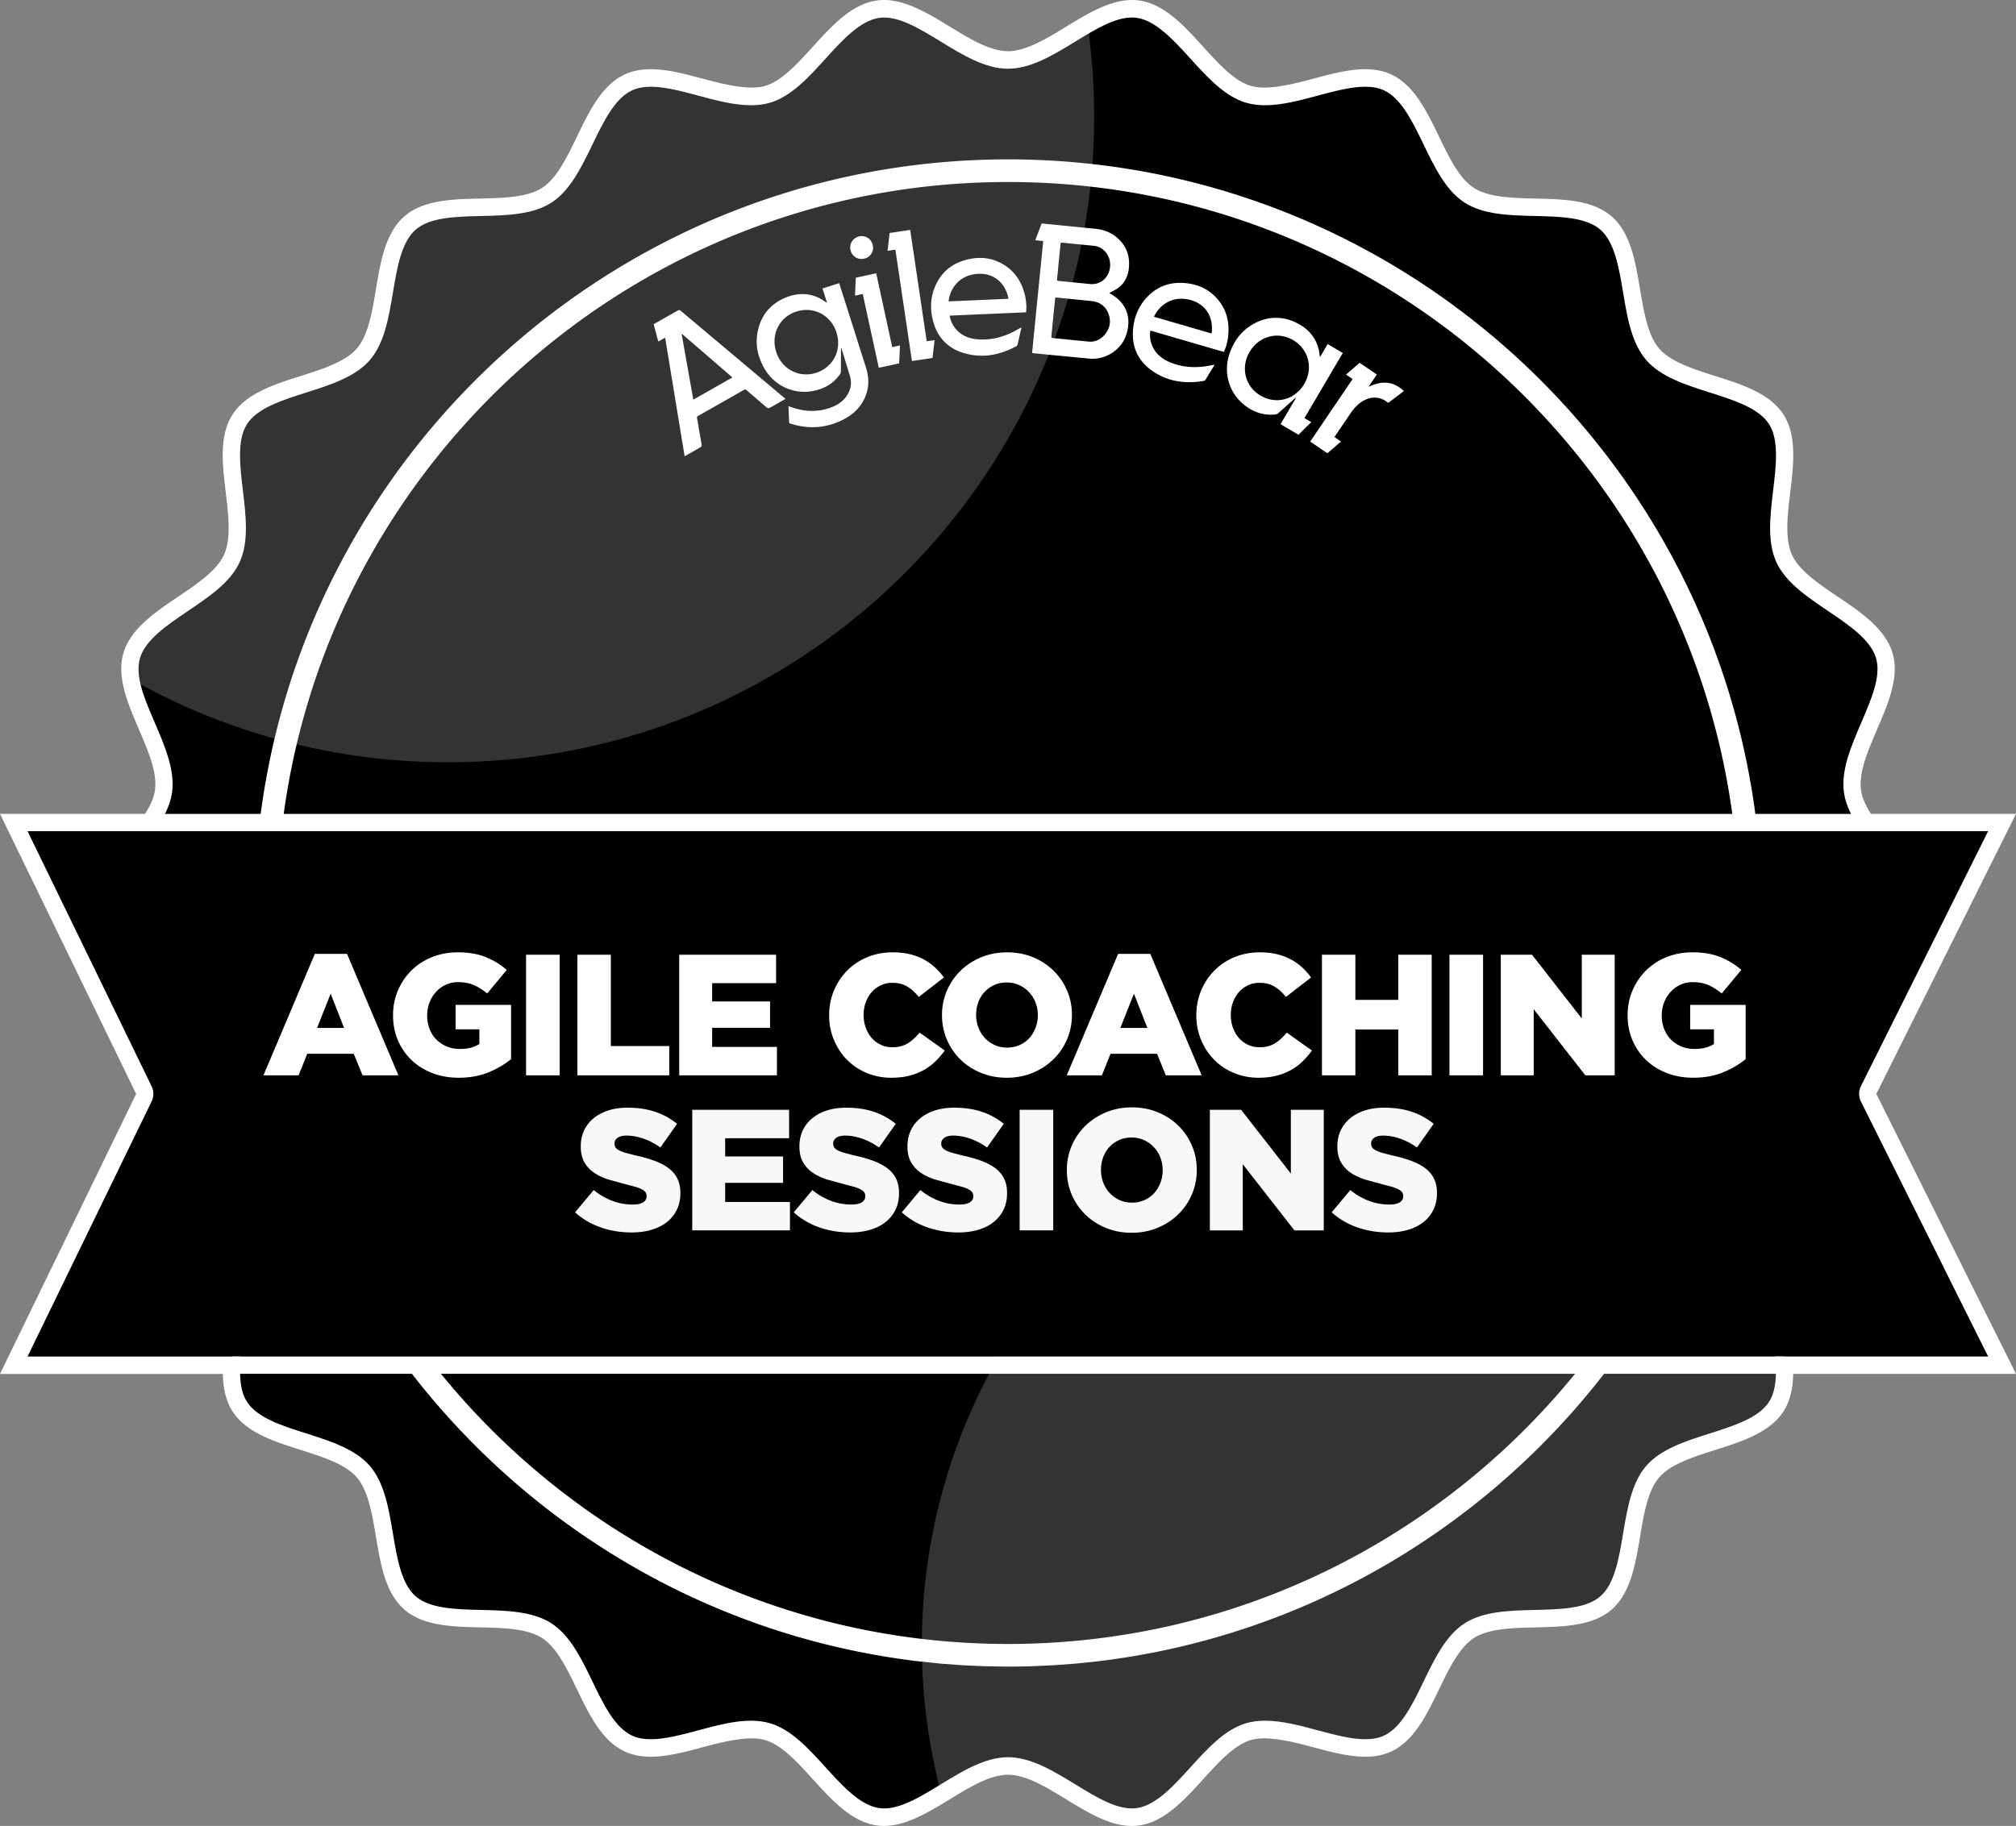 <svg xmlns="http://www.w3.org/2000/svg" width="234" height="212"  xmlns:v="https://vecta.io/nano"><rect width="100%" height="100%" fill="#808080" stroke="none"/><path fill="#fff" d="M217.788 127.005L234 94.495h-16.84c-.584-.927-1.02-1.848-1.147-2.742-.293-2.054.803-4.602 1.862-7.067 1.283-2.986 2.61-6.074 1.798-8.844-.831-2.833-3.649-4.736-6.375-6.575-2.191-1.479-4.458-3.009-5.294-4.839-.853-1.867-.526-4.608-.209-7.258.387-3.241.787-6.591-.787-9.037-1.586-2.464-4.814-3.49-7.936-4.482-2.531-.804-5.149-1.636-6.479-3.171-1.335-1.54-1.789-4.254-2.228-6.88-.54-3.227-1.097-6.563-3.305-8.479s-5.58-1.991-8.845-2.068c-2.664-.063-5.418-.128-7.137-1.236-1.7-1.095-2.893-3.563-4.046-5.951-1.428-2.956-2.905-6.011-5.578-7.235-.873-.399-1.853-.594-2.996-.594-1.92 0-4.014.562-6.038 1.106-2.624.704-5.414 1.362-7.232.831-1.919-.563-3.752-2.582-5.524-4.534-2.215-2.44-4.505-4.964-7.44-5.382-2.812-.395-5.699 1.343-8.461 3.032-2.297 1.405-4.673 2.857-6.762 2.857s-4.465-1.453-6.762-2.857c-2.761-1.688-5.653-3.427-8.461-3.032C98.842.476 96.551 3 94.336 5.439c-1.772 1.953-3.604 3.971-5.524 4.534-1.817.533-4.608-.126-7.231-.831-2.024-.544-4.118-1.106-6.038-1.106-1.143 0-2.124.194-2.997.594-2.673 1.223-4.15 4.279-5.578 7.234-1.153 2.387-2.346 4.856-4.046 5.951-1.718 1.107-4.473 1.172-7.137 1.236-3.266.077-6.643.157-8.845 2.068-2.208 1.915-2.765 5.251-3.305 8.478-.438 2.625-.892 5.34-2.227 6.88-1.33 1.534-3.948 2.367-6.48 3.171-3.122.993-6.35 2.019-7.936 4.482-1.575 2.446-1.174 5.797-.787 9.038.316 2.65.644 5.391-.209 7.257-.837 1.83-3.104 3.36-5.295 4.839-2.726 1.839-5.544 3.742-6.375 6.575-.812 2.771.515 5.858 1.798 8.845 1.059 2.465 2.154 5.013 1.861 7.067-.127.894-.562 1.815-1.147 2.742H0l15.803 32.511L0 159.517h25.863c.036 1.596.32 3.092 1.128 4.349 1.586 2.464 4.814 3.49 7.936 4.482 2.532.805 5.15 1.637 6.48 3.171 1.334 1.54 1.788 4.254 2.227 6.879.54 3.227 1.097 6.564 3.305 8.479s5.58 1.991 8.845 2.068c2.664.063 5.418.128 7.137 1.236 1.7 1.095 2.893 3.563 4.046 5.951 1.428 2.956 2.905 6.012 5.578 7.235.873.399 1.854.594 2.997.594 1.919 0 4.013-.562 6.037-1.106 2.624-.704 5.413-1.364 7.232-.831 1.919.563 3.752 2.582 5.524 4.534 2.215 2.44 4.506 4.964 7.441 5.382 2.803.397 5.699-1.343 8.46-3.032 2.297-1.404 4.673-2.857 6.763-2.857s4.465 1.453 6.763 2.857c2.485 1.52 5.055 3.091 7.614 3.091a6.15 6.15 0 0 0 .847-.059c2.935-.418 5.226-2.942 7.441-5.382 1.772-1.953 3.605-3.971 5.524-4.534 1.819-.533 4.607.127 7.231.831 2.024.544 4.118 1.106 6.038 1.106 1.143 0 2.123-.194 2.996-.594 2.673-1.223 4.15-4.279 5.578-7.235 1.154-2.387 2.347-4.856 4.046-5.951 1.718-1.107 4.473-1.172 7.137-1.236 3.266-.077 6.643-.157 8.846-2.068s2.765-5.252 3.305-8.479c.439-2.625.893-5.34 2.227-6.879s3.948-2.366 6.479-3.171c3.122-.992 6.351-2.019 7.937-4.483.809-1.256 1.092-2.753 1.128-4.35H234l-16.212-32.51z"/><path d="M215.999 127.891c-.281-.562-.281-1.223 0-1.785l14.769-29.607h-14.676c-1.023-1.428-1.837-2.903-2.059-4.459-.372-2.609.836-5.419 2.005-8.137 1.196-2.782 2.326-5.41 1.717-7.489-.628-2.14-3.143-3.837-5.574-5.478-2.42-1.633-4.924-3.322-5.994-5.663-1.087-2.377-.726-5.401-.377-8.325.345-2.888.702-5.875-.483-7.714-1.196-1.858-4.076-2.773-6.86-3.658-2.795-.888-5.686-1.807-7.385-3.766-1.704-1.964-2.205-4.96-2.689-7.858-.481-2.877-.979-5.852-2.643-7.295-1.659-1.438-4.67-1.51-7.582-1.579-2.94-.069-5.981-.142-8.172-1.553-2.173-1.399-3.49-4.125-4.764-6.76s-2.591-5.361-4.609-6.284c-.606-.277-1.314-.412-2.164-.412-1.656 0-3.62.527-5.52 1.038-2.039.547-4.147 1.113-6.092 1.113-.817 0-1.543-.097-2.221-.295-2.459-.721-4.484-2.951-6.442-5.107-1.977-2.177-4.021-4.428-6.242-4.745-2.156-.307-4.672 1.252-7.135 2.757-2.534 1.549-5.153 3.15-7.806 3.15s-5.272-1.601-7.805-3.149c-2.462-1.505-4.977-3.059-7.136-2.757-2.221.317-4.265 2.568-6.242 4.745-1.958 2.156-3.983 4.386-6.442 5.107-.678.199-1.404.295-2.221.295-1.945 0-4.053-.566-6.091-1.113-1.899-.51-3.863-1.037-5.519-1.037-.85 0-1.558.135-2.165.412-2.018.923-3.335 3.648-4.609 6.284s-2.591 5.361-4.764 6.76c-2.191 1.411-5.232 1.483-8.172 1.553-2.912.069-5.923.141-7.582 1.579-1.664 1.443-2.162 4.418-2.643 7.295-.484 2.897-.985 5.894-2.689 7.858-1.699 1.959-4.589 2.877-7.385 3.766-2.784.885-5.664 1.799-6.86 3.658-1.185 1.839-.828 4.826-.483 7.714.349 2.924.71 5.948-.377 8.324-1.071 2.341-3.574 4.03-5.995 5.663-2.432 1.641-4.947 3.338-5.574 5.478-.609 2.079.521 4.707 1.717 7.49 1.168 2.717 2.376 5.527 2.004 8.136-.222 1.556-1.036 3.031-2.059 4.459H3.196l14.405 29.625c.269.552.269 1.197 0 1.749L3.196 157.499h24.737c-.163 2.037-.109 3.946.74 5.264 1.196 1.858 4.076 2.773 6.86 3.658 2.795.888 5.686 1.807 7.385 3.766 1.704 1.964 2.205 4.96 2.689 7.858.481 2.877.979 5.852 2.643 7.295 1.659 1.438 4.67 1.51 7.582 1.579 2.94.069 5.981.142 8.173 1.553 2.173 1.399 3.49 4.125 4.764 6.76s2.591 5.361 4.61 6.284c.606.277 1.314.412 2.164.412 1.656 0 3.62-.527 5.519-1.037 2.039-.547 4.147-1.113 6.092-1.113.817 0 1.543.097 2.221.295 2.459.721 4.484 2.951 6.442 5.107 1.977 2.177 4.021 4.428 6.243 4.745 2.163.303 4.672-1.252 7.135-2.757 2.533-1.549 5.153-3.15 7.806-3.15s5.272 1.601 7.806 3.15c2.462 1.505 4.98 3.068 7.135 2.757 2.221-.316 4.266-2.567 6.243-4.745 1.958-2.156 3.983-4.386 6.442-5.107.678-.199 1.404-.295 2.221-.295 1.945 0 4.053.566 6.091 1.113 1.899.51 3.863 1.038 5.519 1.038.85 0 1.558-.135 2.164-.412 2.019-.923 3.336-3.649 4.61-6.284s2.591-5.361 4.764-6.76c2.191-1.411 5.232-1.483 8.172-1.553 2.913-.069 5.924-.141 7.583-1.579s2.162-4.418 2.643-7.295c.484-2.897.985-5.893 2.689-7.858 1.699-1.958 4.589-2.877 7.384-3.765 2.785-.885 5.664-1.8 6.861-3.659.849-1.318.902-3.228.74-5.265h24.701l-14.77-29.608z"/><path fill="#fff" d="M36.541 110.749l-5.96 14.1h4.08l1-2.5h5.4l1.02 2.5h4.16l-5.96-14.1h-3.74zm.26 8.6l1.58-3.98 1.56 3.98h-3.14zm16.08.16h2.76v1.7c-.588.387-1.337.58-2.247.58-.562 0-1.074-.097-1.535-.29s-.863-.46-1.204-.8-.605-.75-.792-1.23a4.24 4.24 0 0 1-.281-1.56v-.04c0-.533.093-1.033.28-1.5s.44-.873.76-1.22.697-.62 1.13-.82a3.32 3.32 0 0 1 1.41-.3c.693 0 1.303.113 1.83.34s1.043.553 1.55.98l2.28-2.74c-.747-.64-1.57-1.14-2.47-1.5s-1.97-.54-3.21-.54c-1.08 0-2.083.187-3.008.56a7.12 7.12 0 0 0-2.383 1.55c-.663.66-1.184 1.434-1.562 2.32s-.567 1.837-.567 2.85v.04c0 1.067.193 2.043.58 2.93s.92 1.65 1.6 2.29 1.483 1.137 2.41 1.49 1.937.53 3.03.53c1.28 0 2.427-.207 3.44-.62s1.893-.927 2.64-1.54v-6.3h-6.44v2.84zm8.18 5.34h3.9v-14h-3.9v14zm16.62-3.4h-6.78v-10.6h-3.88v14h10.66v-3.4zm12.5.1h-7.52v-2.22h6.72v-3.06h-6.72v-2.12h7.42v-3.3h-11.24v14h11.34v-3.3zm8.17 1.53c.646.647 1.41 1.15 2.29 1.51s1.82.54 2.82.54c.773 0 1.47-.08 2.09-.24s1.18-.38 1.68-.66a6.25 6.25 0 0 0 1.34-1 10.39 10.39 0 0 0 1.09-1.26l-2.92-2.08a8.18 8.18 0 0 1-.65.69 4.41 4.41 0 0 1-.7.54 3.03 3.03 0 0 1-.82.35c-.3.08-.63.12-.99.12-.494 0-.943-.097-1.35-.29s-.757-.457-1.05-.79-.523-.73-.69-1.19-.25-.95-.25-1.47v-.04c0-.506.083-.986.25-1.44s.397-.847.69-1.18a3.24 3.24 0 0 1 1.05-.79c.407-.193.856-.29 1.35-.29.68 0 1.26.147 1.74.44s.92.693 1.32 1.2l2.92-2.26c-.307-.427-.657-.82-1.05-1.18a6.42 6.42 0 0 0-1.32-.93c-.487-.26-1.023-.46-1.61-.6s-1.24-.21-1.96-.21c-1.067 0-2.05.187-2.95.56s-1.677.89-2.33 1.55a7.28 7.28 0 0 0-1.54 2.32c-.373.887-.56 1.837-.56 2.85v.04a7.26 7.26 0 0 0 .57 2.89c.38.887.893 1.653 1.54 2.3zm26.069-5.23v-.04c0-1-.19-1.94-.57-2.82a7.16 7.16 0 0 0-1.57-2.3c-.667-.653-1.46-1.17-2.38-1.55s-1.92-.57-3-.57-2.08.19-3 .57-1.72.9-2.4 1.56-1.21 1.433-1.59 2.32a7.11 7.11 0 0 0-.57 2.83v.04c0 1 .19 1.94.57 2.82a7.15 7.15 0 0 0 1.57 2.3c.667.653 1.46 1.17 2.38 1.55s1.92.57 3 .57 2.08-.19 3-.57 1.72-.9 2.4-1.56 1.21-1.433 1.59-2.32a7.11 7.11 0 0 0 .57-2.83zm-3.96.04a3.98 3.98 0 0 1-.261 1.44c-.174.454-.415.85-.722 1.19s-.682.61-1.123.81-.929.3-1.464.3-1.023-.103-1.464-.31-.819-.483-1.133-.83-.559-.747-.732-1.2a3.98 3.98 0 0 1-.26-1.44v-.04c0-.506.083-.986.25-1.44s.407-.85.722-1.19.689-.61 1.124-.81.919-.3 1.454-.3 1.023.103 1.464.31a3.67 3.67 0 0 1 1.143.83c.321.347.568.747.742 1.2a3.99 3.99 0 0 1 .261 1.44v.04zm9.32-7.14l-5.96 14.1h4.08l1-2.5h5.4l1.02 2.5h4.16l-5.96-14.1h-3.74zm.26 8.6l1.58-3.98 1.56 3.98h-3.14zm10.93 3.73c.646.647 1.41 1.15 2.29 1.51s1.82.54 2.82.54c.773 0 1.47-.08 2.09-.24s1.18-.38 1.68-.66a6.25 6.25 0 0 0 1.34-1 10.39 10.39 0 0 0 1.09-1.26l-2.92-2.08a8.18 8.18 0 0 1-.65.69 4.41 4.41 0 0 1-.7.54 3.03 3.03 0 0 1-.82.35c-.3.08-.63.12-.99.12-.494 0-.943-.097-1.35-.29s-.757-.457-1.05-.79-.523-.73-.69-1.19-.25-.95-.25-1.47v-.04c0-.506.083-.986.25-1.44s.397-.847.69-1.18a3.24 3.24 0 0 1 1.05-.79c.407-.193.856-.29 1.35-.29.68 0 1.26.147 1.74.44s.92.693 1.32 1.2l2.92-2.26c-.307-.427-.657-.82-1.05-1.18a6.42 6.42 0 0 0-1.32-.93c-.487-.26-1.023-.46-1.61-.6s-1.24-.21-1.96-.21c-1.067 0-2.05.187-2.95.56s-1.677.89-2.33 1.55a7.28 7.28 0 0 0-1.54 2.32c-.373.887-.56 1.837-.56 2.85v.04a7.26 7.26 0 0 0 .57 2.89c.38.887.893 1.653 1.54 2.3zm16.35-3.55h4.98v5.32h3.88v-14h-3.88v5.24h-4.98v-5.24h-3.88v14h3.88v-5.32zm10.92 5.32h3.9v-14h-3.9v14zm15.36-6.6l-5.772-7.4H174.2v14h3.82v-7.68l5.993 7.68h3.407v-14h-3.82v7.4zm12.58-1.581v2.84h2.76v1.7c-.588.387-1.337.58-2.247.58-.562 0-1.074-.097-1.535-.29s-.863-.46-1.204-.8-.605-.75-.792-1.23a4.24 4.24 0 0 1-.281-1.56v-.04c0-.533.093-1.033.28-1.5s.44-.873.76-1.22.697-.62 1.13-.82a3.32 3.32 0 0 1 1.41-.3c.693 0 1.303.113 1.83.34s1.043.553 1.55.98l2.28-2.74c-.747-.64-1.57-1.14-2.47-1.5s-1.97-.54-3.21-.54c-1.08 0-2.083.187-3.008.56a7.12 7.12 0 0 0-2.383 1.55c-.663.66-1.184 1.434-1.562 2.32s-.567 1.837-.567 2.85v.04c0 1.067.193 2.043.58 2.93s.92 1.65 1.6 2.29 1.483 1.137 2.41 1.49 1.937.53 3.03.53c1.28 0 2.427-.207 3.44-.62s1.893-.927 2.64-1.54v-6.3h-6.441zM77.571 135.602c-.454-.333-1.003-.616-1.65-.849a17.07 17.07 0 0 0-2.17-.609l-1.19-.31c-.313-.1-.56-.199-.74-.299s-.307-.209-.38-.33a.78.78 0 0 1-.11-.419v-.04c0-.253.117-.466.35-.639s.583-.26 1.05-.26c.626 0 1.276.117 1.95.35s1.33.577 1.97 1.03l1.94-2.749a8.09 8.09 0 0 0-2.55-1.398c-.94-.315-2.01-.473-3.21-.473-.84 0-1.593.11-2.26.33s-1.237.529-1.71.928-.833.872-1.08 1.418-.37 1.145-.37 1.797v.04c0 .719.137 1.321.41 1.807a3.61 3.61 0 0 0 1.12 1.218c.473.327 1.03.593 1.67.799l2.08.569 1.17.31c.3.101.54.203.72.31s.303.216.37.329a.75.75 0 0 1 .1.39v.04c0 .306-.137.543-.41.709s-.67.25-1.19.25c-1.627 0-3.14-.56-4.54-1.68l-2.16 2.586c.866.778 1.863 1.362 2.99 1.751s2.316.583 3.57.583c.853 0 1.626-.104 2.32-.31s1.287-.506 1.78-.898a4.11 4.11 0 0 0 1.15-1.428c.273-.559.41-1.198.41-1.917v-.04c0-.652-.12-1.214-.36-1.687s-.587-.876-1.04-1.209zm6.6 1.727h6.72v-3.06h-6.72v-2.12h7.42v-3.3h-11.24v14h11.34v-3.3h-7.52v-2.22zm18.78-1.727c-.454-.333-1.003-.616-1.65-.849a17.07 17.07 0 0 0-2.17-.609l-1.19-.31c-.313-.1-.56-.199-.74-.299s-.307-.209-.38-.33a.78.78 0 0 1-.11-.419v-.04c0-.253.117-.466.35-.639s.583-.26 1.05-.26c.626 0 1.276.117 1.95.35s1.33.577 1.97 1.03l1.94-2.749a8.09 8.09 0 0 0-2.55-1.398c-.94-.315-2.01-.473-3.21-.473-.84 0-1.593.11-2.26.33s-1.237.529-1.71.928-.833.872-1.08 1.418-.37 1.145-.37 1.797v.04c0 .719.137 1.321.41 1.807a3.61 3.61 0 0 0 1.12 1.218c.473.327 1.03.593 1.67.799l2.08.569 1.17.31c.3.101.54.203.72.31s.303.216.37.329a.75.75 0 0 1 .1.39v.04c0 .306-.137.543-.41.709s-.67.25-1.19.25c-1.627 0-3.14-.56-4.54-1.68l-2.16 2.586c.866.778 1.863 1.362 2.99 1.751s2.316.583 3.57.583c.853 0 1.626-.104 2.32-.31s1.287-.506 1.78-.898a4.11 4.11 0 0 0 1.15-1.428c.273-.559.41-1.198.41-1.917v-.04c0-.652-.12-1.214-.36-1.687s-.587-.876-1.04-1.209zm12.54 0c-.454-.333-1.003-.616-1.65-.849a17.07 17.07 0 0 0-2.17-.609l-1.19-.31c-.313-.1-.56-.199-.74-.299s-.307-.209-.38-.33a.78.78 0 0 1-.11-.419v-.04c0-.253.117-.466.35-.639s.583-.26 1.05-.26c.626 0 1.276.117 1.95.35s1.33.577 1.97 1.03l1.94-2.749a8.09 8.09 0 0 0-2.55-1.398c-.94-.315-2.01-.473-3.21-.473-.84 0-1.593.11-2.26.33s-1.237.529-1.71.928-.833.872-1.08 1.418-.37 1.145-.37 1.797v.04c0 .719.137 1.321.41 1.807a3.61 3.61 0 0 0 1.12 1.218c.473.327 1.03.593 1.67.799l2.08.569 1.17.31c.3.101.54.203.72.31s.303.216.37.329a.75.75 0 0 1 .1.39v.04c0 .306-.137.543-.41.709s-.67.25-1.19.25c-1.627 0-3.14-.56-4.54-1.68l-2.16 2.586c.866.778 1.863 1.362 2.99 1.751s2.316.583 3.57.583c.853 0 1.626-.104 2.32-.31s1.287-.506 1.78-.898a4.11 4.11 0 0 0 1.15-1.428c.273-.559.41-1.198.41-1.917v-.04c0-.652-.12-1.214-.36-1.687s-.587-.876-1.04-1.209zm2.86 7.247h3.9v-14h-3.9v14zm18.42-12.161c-.667-.653-1.46-1.17-2.38-1.55s-1.92-.57-3-.57-2.08.19-3 .57-1.72.9-2.4 1.56-1.21 1.433-1.59 2.32a7.11 7.11 0 0 0-.57 2.83v.04c0 1 .19 1.94.57 2.82a7.15 7.15 0 0 0 1.57 2.3c.667.653 1.46 1.17 2.38 1.55s1.92.57 3 .57 2.08-.19 3-.57 1.72-.9 2.4-1.56 1.21-1.433 1.59-2.32a7.11 7.11 0 0 0 .57-2.83v-.04c0-1-.19-1.94-.57-2.82a7.16 7.16 0 0 0-1.57-2.3zm-1.82 5.201a3.98 3.98 0 0 1-.261 1.44c-.174.454-.415.85-.722 1.19s-.682.61-1.123.81-.929.3-1.464.3-1.023-.103-1.464-.31-.819-.483-1.133-.83-.559-.747-.732-1.2a3.98 3.98 0 0 1-.26-1.44v-.04c0-.506.083-.986.25-1.44s.407-.85.722-1.19.689-.61 1.124-.81.919-.3 1.454-.3 1.023.103 1.464.31a3.67 3.67 0 0 1 1.143.83c.321.347.568.747.742 1.2a3.99 3.99 0 0 1 .261 1.44v.04zm14.88.36l-5.772-7.4h-3.627v14h3.82v-7.68l5.993 7.68h3.407v-14h-3.82v7.4zm15.559-.647c-.454-.333-1.003-.616-1.65-.849a17.07 17.07 0 0 0-2.17-.609l-1.19-.31c-.313-.1-.56-.199-.74-.299s-.307-.209-.38-.33a.78.78 0 0 1-.11-.419v-.04c0-.253.117-.466.35-.639s.583-.26 1.05-.26c.626 0 1.276.117 1.95.35s1.33.577 1.97 1.03l1.94-2.749a8.09 8.09 0 0 0-2.55-1.398c-.94-.315-2.01-.473-3.21-.473-.84 0-1.593.11-2.26.33s-1.237.529-1.71.928-.833.872-1.08 1.418-.37 1.145-.37 1.797v.04c0 .719.137 1.321.41 1.807a3.61 3.61 0 0 0 1.12 1.218c.473.327 1.03.593 1.67.799l2.08.569 1.17.31c.3.101.54.203.72.31s.303.216.37.329a.75.75 0 0 1 .1.39v.04c0 .306-.137.543-.41.709s-.67.25-1.19.25c-1.627 0-3.14-.56-4.54-1.68l-2.16 2.586c.866.778 1.863 1.362 2.99 1.751s2.316.583 3.57.583c.853 0 1.626-.104 2.32-.31s1.287-.506 1.78-.898a4.11 4.11 0 0 0 1.15-1.428c.273-.559.41-1.198.41-1.917v-.04c0-.652-.12-1.214-.36-1.687s-.587-.876-1.04-1.209z"/><path opacity=".03" d="M215.999 127.891a2 2 0 0 1-.21-.893H17.803a2.01 2.01 0 0 1-.201.875L3.196 157.499h227.571l-14.768-29.608z"/><path opacity=".05" d="M173.347 94.499c-5.329-26.244-28.533-46-56.347-46s-51.019 19.756-56.347 46h112.694z"/><path opacity=".1" fill-rule="evenodd" d="M124.853 81.71c-.849-1.67-1.907-3.2-3.141-4.61-1.091-1.248-2.296-2.37-3.682-3.294-1.284-.856-2.689-1.177-4.219-.97-1.211.165-2.334.599-3.423 1.128-1.15.558-2.241 1.222-3.34 1.872l-2.538 1.383c-.5.229-1.015.426-1.484.724-1.342.853-2.153 2.061-2.427 3.617-.217 1.226-.067 2.422.357 3.589.165.456.394.863.808 1.14l.371.23.683.248c.021 0 .042-.002.061.002.566.144 1.144.188 1.724.198 1.051.017 2.095-.082 3.131-.23.908-.13 1.796-.084 2.681.145.745.193 1.478.42 2.189.71l2.218.929 4.082 1.848c.837.374 1.718.596 2.64.627.905.03 1.766-.136 2.542-.617 1.183-.733 1.782-1.855 2.065-3.169.148-.684.082-1.372-.05-2.053-.232-1.214-.689-2.35-1.248-3.447zm6.586-9.663c-.548-.52-1.103-.603-1.756-.224-.292.169-.567.384-.814.614l-1.281 1.276-1 .956c-.498.539-.899 1.146-1.118 1.854-.267.863-.129 1.647.483 2.334.275.307.599.551.954.757.27.157.539.32.855.371.48.078.94-.01 1.385-.187 1.103-.44 1.898-1.226 2.498-2.226l.324-.588.317-.867c.006-.041.008-.082.02-.121.181-.701.223-1.409.082-2.121-.14-.698-.42-1.328-.949-1.828zm-26.799-7.91c.103-.106.204-.228.26-.361l.495-1.277.659-1.987 1.373-3.073.427-.898c-.039.011-.061.034-.081.058l-1.875 2.348c-.488.621-.942 1.267-1.318 1.964l-.306.584-.308.844-.005.083c-.033.233-.084.466-.09.701-.011.376.077.728.352 1.007.135.138.282.145.417.007zm11.455 4.449c.251.325.561.571.979.644.36.062.708-.013 1.043-.137 1.021-.374 1.862-.998 2.538-1.84.321-.4.587-.842.632-1.362.05-.578.185-1.137.299-1.702l.228-1.486c.061-.891-.258-1.626-.983-2.186-.414-.32-.854-.439-1.368-.345-.456.083-.895.213-1.311.41-1.17.553-2.071 1.37-2.543 2.582l-.12.384c-.248 1.127-.302 2.26-.08 3.398.115.591.31 1.154.686 1.64zm-8.94-3.107c-.135.905-.043 1.795.21 2.672.144.502.341.981.668 1.397.214.275.482.464.838.52a4.49 4.49 0 0 0 2.807-.448c.583-.3 1.013-.742 1.174-1.398.269-1.098.396-2.213.398-3.341.002-.83-.064-1.652-.354-2.44-.166-.452-.404-.854-.817-1.135a.5.5 0 0 0-.449-.083c-.192.058-.387.112-.567.196-1.058.495-1.987 1.17-2.802 2.003-.398.407-.744.852-.981 1.482l-.125.575zm14.745 4.666c-.166.751-.152 1.496.163 2.21.322.734.874 1.168 1.7 1.211.702.036 1.335-.179 1.919-.546 1.037-.652 1.689-1.606 2.086-2.613.376-1.043.483-2.006.4-2.991-.069-.809-.25-1.588-.633-2.314-.31-.588-.821-.801-1.447-.794-.519.005-.901.29-1.227.663-.409.466-.696 1.011-.993 1.549-.333.599-.655 1.205-1.074 1.751-.43.562-.741 1.182-.894 1.874zm-18.365 5.165c1.134-.444 1.882-1.284 2.343-2.373l.125-.437c.246-1.177.187-2.337-.232-3.469-.186-.498-.461-.94-.903-1.26-.51-.37-.823-.37-1.279.003-.519.424-.954.927-1.357 1.458-.607.797-1.134 1.641-1.454 2.599-.209.634-.25 1.277-.111 1.929a2.15 2.15 0 0 0 2.868 1.55zm24.568-12.233a1.17 1.17 0 0 0 .266-.241c.272-.328.416-.718.527-1.12.196-.712.238-1.438.2-2.173-.058-1.128-.214-2.247-.386-3.363l-.193-1.19c-.011 0-.023-.001-.034-.003l-.064.238-.218.998a9.4 9.4 0 0 0-.186 2.002c.008.313-.006.635-.074.939l-.512 2.017c-.08.337-.128.685-.16 1.03-.025.278.035.548.224.771a.42.42 0 0 0 .61.095zm-7.461-4.978c.143.304.398.324.594.056a2.62 2.62 0 0 0 .363-.664l.504-1.628c.18-.691.328-1.392.375-2.105s.169-1.416.317-2.113l.133-.63-.035-.015-.739.984c-.399.564-.788 1.143-.999 1.804a22.24 22.24 0 0 0-.506 1.938c-.128.57-.211 1.154-.162 1.741a1.85 1.85 0 0 0 .155.632zm-9.136 1.183c.232.052.429-.03.564-.214a2.21 2.21 0 0 0 .287-.504c.225-.585.3-1.206.395-1.821.069-.447.084-.91.277-1.324l1.262-2.586.389-.734c-.035.008-.056.026-.073.047l-1.23 1.358c-.728.818-1.42 1.66-1.862 2.679-.256.592-.497 1.188-.598 1.829-.045.277-.063.552.022.826s.308.388.567.444zm21.795 6.255l-.202-1.036-.024.008-.209 1.515-.3 1.64c-.113.509-.413.94-.67 1.385-.196.342-.398.683-.51 1.065-.094.325-.019.525.253.675.366.201.684.144.925-.209.153-.225.283-.472.374-.728l.406-1.347a4.33 4.33 0 0 0 .146-.842c.042-.716-.067-1.423-.189-2.126z"/><g fill="#fff"><path opacity=".2" d="M117 206.019c2.09 0 4.465 1.452 6.763 2.856 2.485 1.519 5.055 3.09 7.614 3.09a6.15 6.15 0 0 0 .847-.059c2.935-.418 5.226-2.941 7.441-5.381 1.772-1.952 3.605-3.97 5.524-4.532 1.819-.532 4.607.127 7.231.831 2.024.544 4.118 1.106 6.038 1.106 1.143 0 2.123-.194 2.996-.594 2.673-1.223 4.15-4.278 5.578-7.232 1.154-2.386 2.347-4.854 4.046-5.949 1.718-1.107 4.473-1.172 7.137-1.235 3.266-.077 6.643-.157 8.846-2.067s2.765-5.25 3.305-8.477c.439-2.624.893-5.338 2.227-6.877 1.33-1.534 3.948-2.365 6.479-3.17 3.122-.992 6.351-2.018 7.937-4.481.809-1.256 1.092-2.752 1.128-4.348H234l-1.489-2.985a67.87 67.87 0 0 0-7.162-9.877l5.418 10.863H115.91c-5.659 9.875-8.91 21.304-8.91 33.5a67.48 67.48 0 0 0 2.533 18.303l.705-.427c2.297-1.406 4.672-2.858 6.762-2.858zm10-192.52c0-3.994-.319-7.912-.92-11.737a59.64 59.64 0 0 0-2.317 1.361c-2.297 1.404-4.673 2.856-6.762 2.856s-4.465-1.452-6.762-2.856c-2.761-1.688-5.653-3.426-8.461-3.031-2.935.418-5.226 2.941-7.44 5.38-1.772 1.952-3.604 3.97-5.524 4.533-1.817.533-4.608-.126-7.231-.831-2.024-.543-4.118-1.105-6.038-1.105-1.143 0-2.124.194-2.997.594-2.673 1.223-4.15 4.277-5.578 7.232-1.153 2.386-2.346 4.854-4.046 5.949-1.718 1.107-4.473 1.172-7.137 1.235-3.266.077-6.643.157-8.845 2.067-2.208 1.915-2.765 5.25-3.305 8.476-.438 2.625-.892 5.338-2.227 6.877-1.33 1.534-3.948 2.366-6.48 3.17-3.122.992-6.35 2.018-7.936 4.481-1.575 2.445-1.174 5.795-.787 9.035.316 2.649.644 5.39-.209 7.255-.837 1.83-3.104 3.359-5.295 4.837-2.726 1.839-5.544 3.741-6.375 6.573-.225.766-.274 1.559-.218 2.364A74.61 74.61 0 0 0 52 88.499c41.422 0 75-33.579 75-75z"/><path d="M215.862 94.499h-12.118c-5.113-38.776-35.715-69.629-74.374-75.125l-.244-.034c-1.244-.173-2.496-.319-3.755-.439l-.381-.034a87.58 87.58 0 0 0-3.752-.263l-.334-.013a87.23 87.23 0 0 0-3.905-.091h-.002a88.34 88.34 0 0 0-3.896.091l-.345.013a86.72 86.72 0 0 0-3.736.262l-.402.036a86.27 86.27 0 0 0-3.73.437l-.275.039c-38.649 5.5-69.244 36.351-74.356 75.122H18.138c-.344.678-.76 1.345-1.23 2h200.184a15.49 15.49 0 0 1-1.23-2.001zm-182.931 0c5.632-41.373 41.173-73.368 84.067-73.368s78.439 31.995 84.071 73.368H32.931zm-5.997 63a18.95 18.95 0 0 0-.064 2h20.942c13.991 18.053 34.876 30.506 58.671 33.37l.37.042 2.03.211.597.053 1.867.138.656.042 1.945.086.543.021 2.508.037c.84 0 1.678-.014 2.513-.037l.523-.02 1.97-.087.632-.04 1.898-.141.566-.05 2.072-.215.33-.038c23.801-2.861 44.692-15.315 58.686-33.372h20.943c.017-.641-.01-1.312-.064-2H26.934zm90.065 33.37c-26.529 0-50.246-12.244-65.82-31.37h131.643c-15.576 19.126-39.293 31.37-65.823 31.37zM100.281 30.036a1.29 1.29 0 0 0 1.022-1.572 1.31 1.31 0 0 0-1.562-1.021c-.722.153-1.175.842-1.029 1.559a1.3 1.3 0 0 0 1.569 1.034zm-2.874 2.84l-1.937.615.518 1.643c-.088-.015-.142-.052-.193-.09-.433-.315-.896-.565-1.411-.716-1.186-.353-2.326-.177-3.427.323-1.538.703-2.519 1.889-2.936 3.52-.42 1.619-.128 3.152.694 4.593 1.099 1.921 3.203 2.98 5.376 2.675 1.398-.198 2.58-.812 3.411-1.99a.61.61 0 0 0 .105-.329l.008-2.589c0-.044.011-.087.017-.13.01 0 .017-.001.028-.001v-.002l.008.027.998 3.271c.214.758.099 1.503-.331 2.18-.448.705-1.105 1.146-1.872 1.43-1.524.563-3.047.513-4.568-.018l-.376-.135.073 1.911c0 .041.074.097.124.112 2.246.711 4.414.534 6.475-.629.642-.364 1.185-.828 1.614-1.391.273-.363.5-.762.675-1.212.399-1.035.385-2.071.084-3.115l-3.157-9.953zm-2.691 10.411c-1.967.629-3.98-.431-4.624-2.435-.645-2.022.373-4.051 2.351-4.683 1.955-.625 3.925.375 4.61 2.316l.083.26-.003-.001c.56 1.983-.457 3.916-2.417 4.543zm-16.083-7.215l-1.556.886-1.202.682.53 2.017.799-.454 2.262 13.773 1.625-.924c.385-.22.389-.22.313-.653l-.497-2.847c-.023-.123.009-.188.1-.246l5.372-3.056c.096-.046.167-.042.263.042l2.19 1.88c.335.285.335.284.721.064l1.625-.925c-.055-.048-10.645-8.945-12.125-10.198-.14-.117-.245-.146-.42-.041zm.515 2.719l.027-.01c.033.025 5.835 5.036 5.838 5.039l-4.539 2.582c-.001-.005-1.34-7.553-1.348-7.594l.022-.017zm-.034-.064l.001.005-.004-.003v-.004l.003.002zm72.296 9.813l4.45-7.559-1.755-1.033-.875 1.486c-.047-.076-.053-.142-.06-.206-.055-.531-.18-1.044-.41-1.527-.53-1.119-1.423-1.85-2.53-2.335a5.11 5.11 0 0 0-4.585.164c-1.481.774-2.427 2.014-2.95 3.586-.697 2.1-.078 4.376 1.6 5.789 1.083.91 2.329 1.376 3.761 1.211a.63.63 0 0 0 .315-.145l1.932-1.724c.032-.027.071-.049.108-.073.006.005.013.013.019.019l-1.799 3.053 2.085 1.228 1.486-1.466-.792-.468zm-5.096-2.609c-1.784-1.043-2.34-3.249-1.276-5.067 1.071-1.831 3.261-2.43 5.053-1.38 1.771 1.037 2.343 3.172 1.356 4.979l-.137.234c-1.103 1.741-3.22 2.276-4.996 1.234zm-5.516-11.734c-.872-.784-1.925-1.187-3.077-1.315-1.943-.219-3.577.398-4.838 1.908-.792.944-1.214 2.055-1.35 3.268-.233 2.081.479 3.783 2.195 4.986 1.813 1.274 3.858 1.543 6.007 1.18.074-.012.155-.083.196-.149l.965-1.577c.027-.044.045-.093.075-.158l-.823.155c-1.538.248-3.042.148-4.479-.493-.98-.438-1.727-1.126-2.049-2.19-.142-.461-.165-.933-.098-1.432l8.538 2.481c.107-.281.226-.526.292-.789.092-.363.178-.736.212-1.109.179-1.871-.349-3.488-1.766-4.766zm-.173 4.519l-6.682-1.941a3.67 3.67 0 0 1 1.271-1.509c.857-.578 1.799-.698 2.786-.479 2.01.447 2.898 2.14 2.625 3.929zm18.279 6.174c-.008-.014-.017-.025-.021-.035l.931-1.374-2.003-1.358-1.575 1.366.762.519-4.922 7.258 2 1.359 1.577-1.367-.763-.519 1.96-2.891c.274-.383.589-.734.965-1.029.968-.758 2.197-.933 3.226-.115.088.07.146.037.216-.017l1.538-1.168c.05-.035.091-.076.149-.129-1.235-1.157-2.59-1.201-4.04-.5zm-57.203-13.161l-2.364.514-.097 2.083.9-.194 1.862 8.571 2.364-.514.097-2.083-.901.195-1.861-8.572zm28.05 1.725c.854-.62 1.233-1.498 1.296-2.53.083-1.394-.409-2.539-1.492-3.417-.699-.565-1.513-.854-2.4-.943l-6.252-.623-.733 1.954.916.089-1.292 13.009 2.025.201.001-.002 4.562.441c1.092.094 2.104-.188 2.988-.866.927-.714 1.42-1.68 1.567-2.828.137-1.084-.119-2.06-.851-2.892-.371-.419-.82-.735-1.342-1.022.083-.04.133-.063.181-.089.275-.159.568-.293.826-.482zm-1.553 5.437c-.479.549-1.111.83-1.832.771l-4.208-.418c-.142-.013-.137-.09-.125-.192l.43-4.343c.01-.108.032-.173.152-.168l4.083.411c.941.1 1.631.58 1.962 1.479.332.894.171 1.736-.462 2.46zm.65-7.916c-.119 1.214-1.053 2.083-2.246 2.009-.008 0-3.584-.356-3.785-.375-.141-.014-.134-.089-.125-.193l.406-4.077c.009-.111.031-.173.15-.168l3.798.377c1.141.165 1.916 1.243 1.802 2.427zm-13.076-.621c-1.078-.466-2.207-.508-3.336-.26-1.913.417-3.264 1.522-3.975 3.357-.446 1.147-.491 2.335-.229 3.528.445 2.047 1.665 3.431 3.676 4.021 2.124.625 4.148.225 6.068-.809.067-.035.121-.126.14-.203l.408-1.803c.01-.051.01-.103.02-.175l-.729.41c-1.377.728-2.837 1.116-4.401.97-1.071-.1-1.995-.513-2.644-1.417-.282-.393-.455-.833-.55-1.327l8.884-.386c.01-.3.041-.573.022-.84-.029-.375-.065-.755-.153-1.12-.431-1.829-1.451-3.192-3.201-3.946zm-5.669 4.638c.082-.685.309-1.296.719-1.837.627-.821 1.48-1.237 2.488-1.345 2.048-.221 3.431 1.098 3.746 2.88l-6.953.302zm-4.455-8.298l-2.393.355-.236 2.07.91-.134 1.92 12.931 2.39-.356.237-2.072-.911.134-1.917-12.928z"/></g></svg>